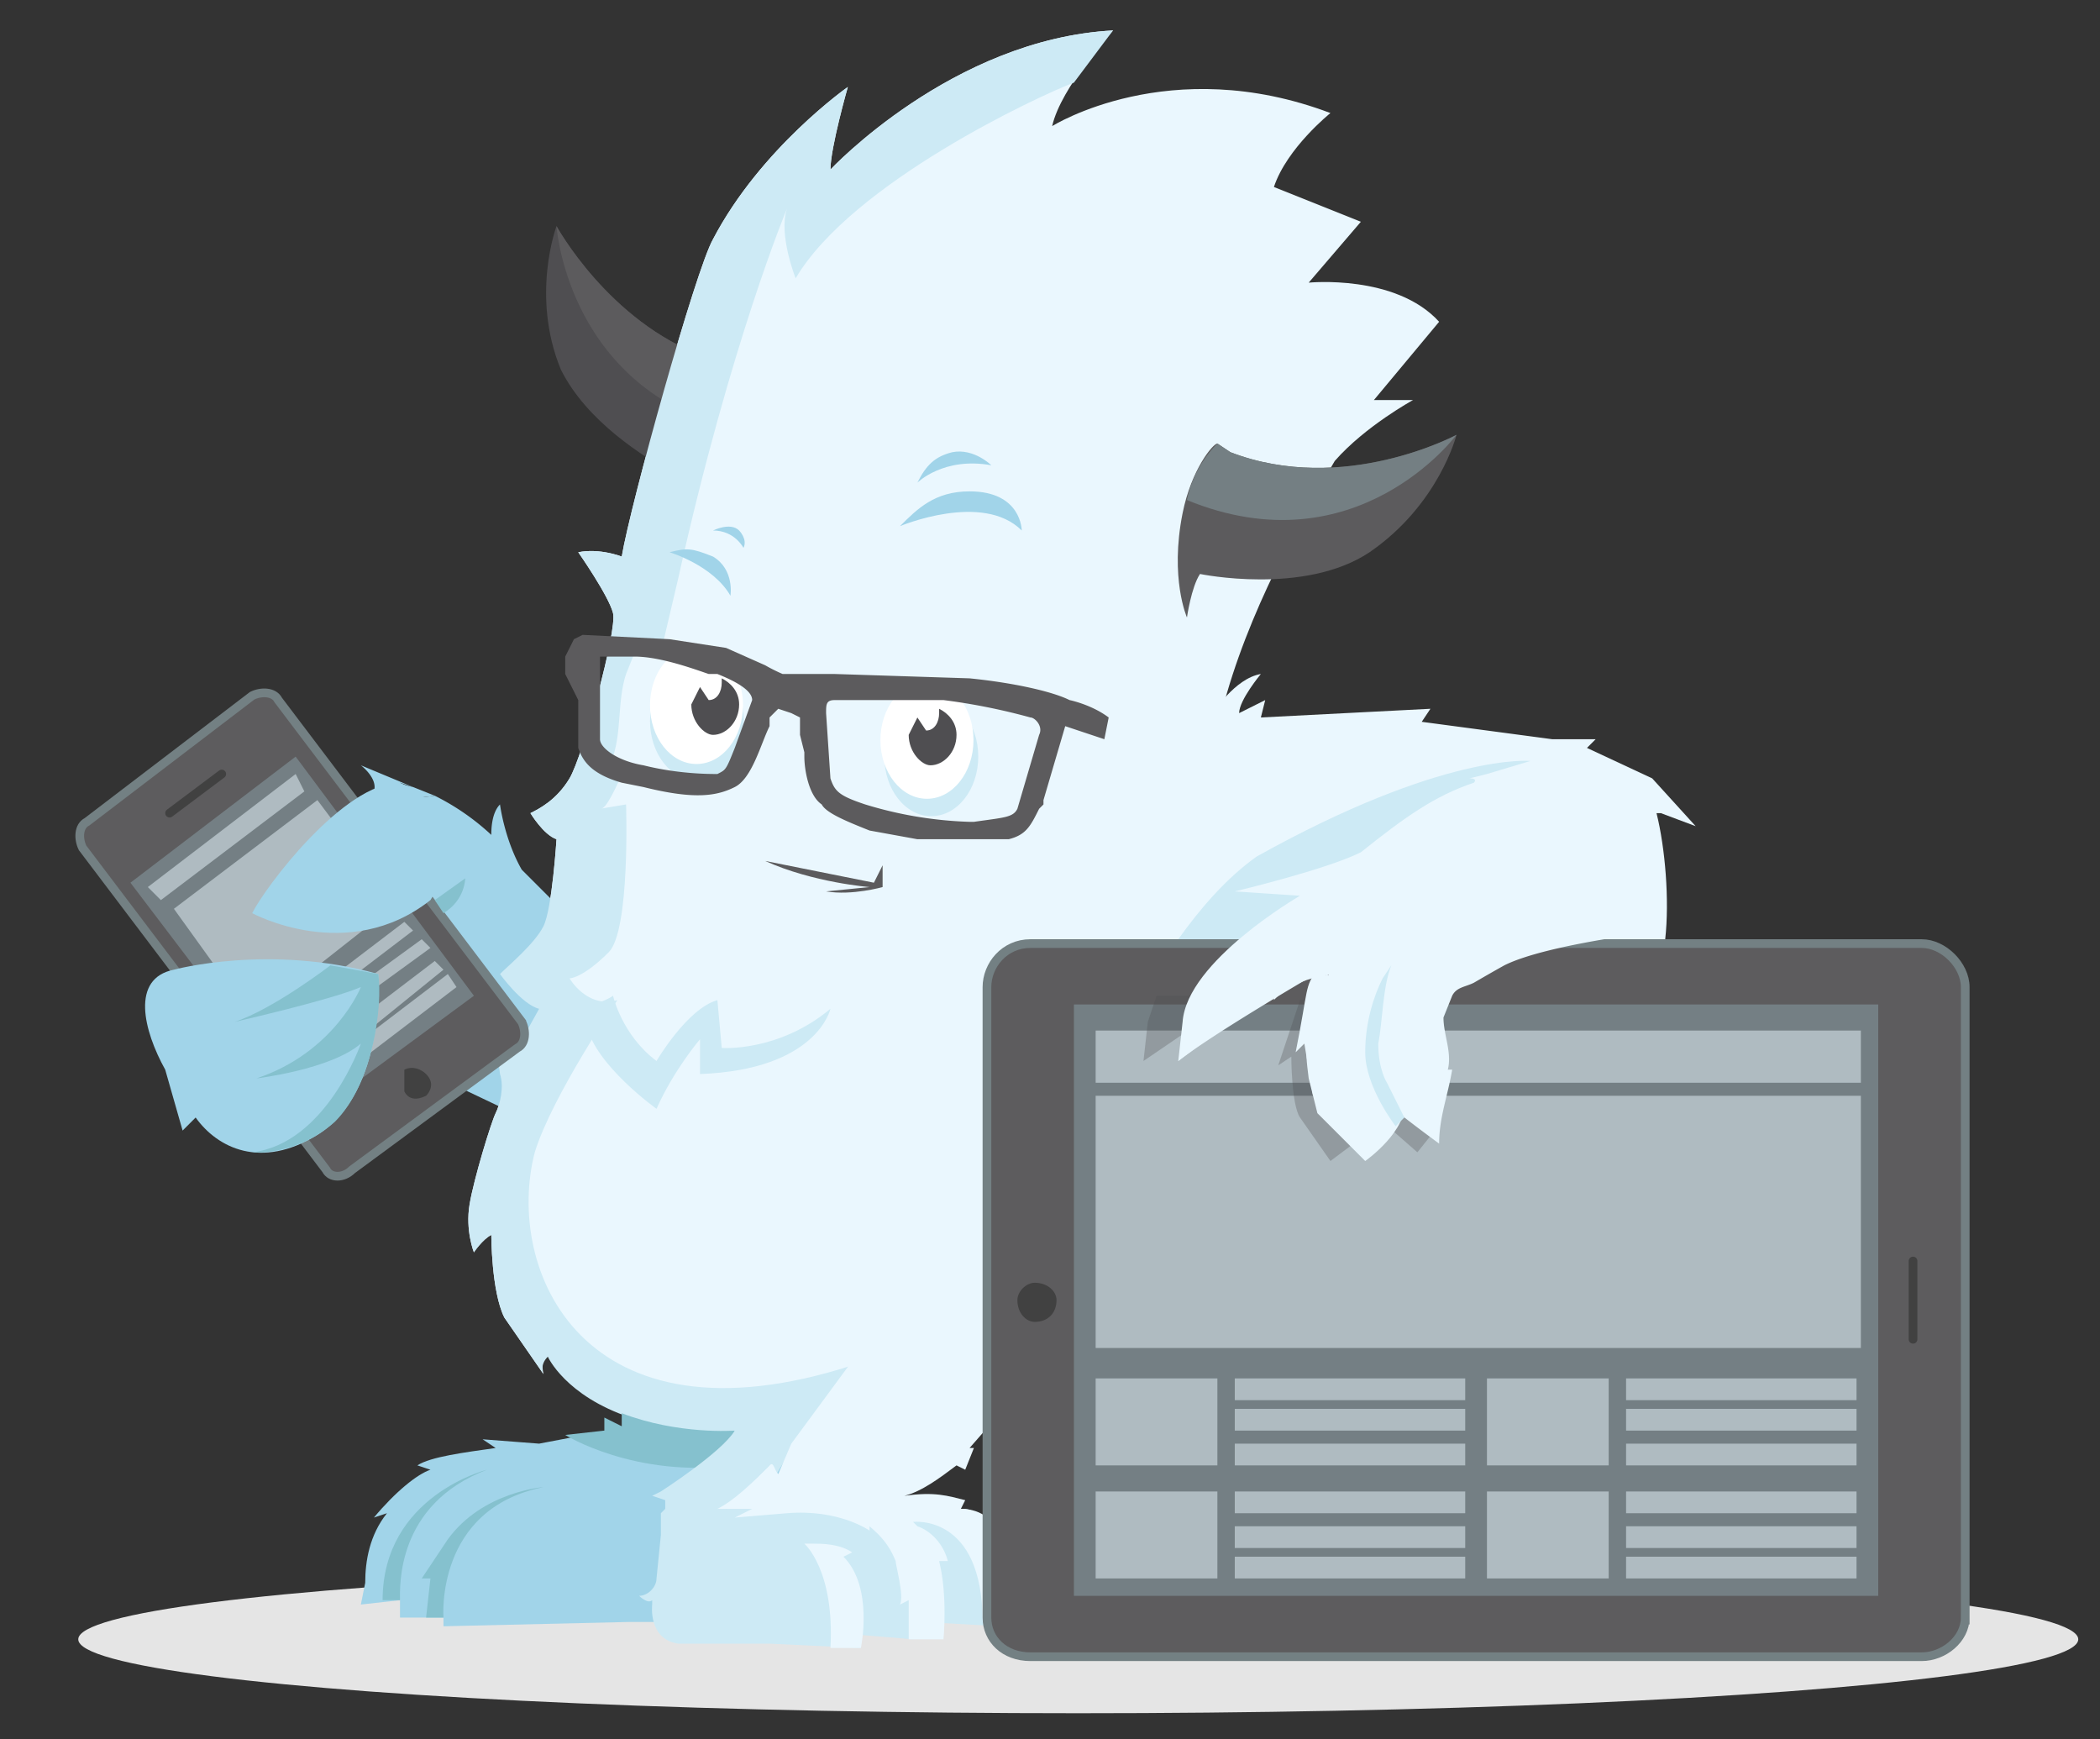 <svg xmlns="http://www.w3.org/2000/svg" width="483" height="400"><rect width="100%" height="100%" fill="#333333" stroke="none"/><path fill="#EAF7FE" d="M316 92l15-18c-10-11-30-9-30-9l12-14-20-8c3-9 13-17 13-17-37-14-64 3-64 3 2-9 14-22 14-22-37 2-65 32-65 32 0-5 4-19 4-19s-20 14-31 35c-4 7-19 61-21 73 0 0-5-2-10-1 0 0 7 10 8 14s-7 33-10 38-7 7-9 8c0 0 3 5 6 6 0 0-1 16-3 20s-8 9-10 11c0 0 6 7 10 7l-6 10c-2 2-5-2-5-2l1 8c1 3 0 7-1 9s-5 15-6 21 1 11 1 11 2-3 4-4c0 0 0 13 3 19l9 13s-1-4 1-6c0 0 3 11 18 13 33 5 56 11 94-11 35-21 31-96 42-144 5-23 17-45 27-62 7-8 18-14 18-14h-9z"/><ellipse cx="248" cy="377" fill="#E5E5E5" rx="230" ry="17"/><path fill="#A1D4E9" d="M83 369l1-5c0-5 1-11 5-16l-3 1c5-6 10-10 13-11l-3-1c3-2 11-3 18-4l-3-2 13 1 21-4-2-6c8 0 20 2 23 3 2 0 3 5 4 5 0 0 20-11 20 8l-1 36-16-1h-28l-43 1v-2H92v-2-2l-9 1z"/><path fill="#85C1CE" d="M92 368h-4c0-24 24-30 24-30-21 8-20 27-20 30zM97 363l6-9c8-11 22-12 22-12-25 5-23 30-23 30h-4l1-9h-2z"/><path fill="#4F4E51" d="M162 82c-22-8-34-30-34-30s-6 16 1 33c6 12 19 20 26 24l7-27z"/><path fill="#5C5B5D" d="M162 82c-22-8-34-30-34-30s2 30 30 43l4-13z"/><g fill="#A1D4E9"><path d="M128 208l-8-8c-4-7-5-15-5-15-2 2-2 6-2 7a55 55 0 00-13-9l-8 1 3 61 21 10s20-31 12-47zM95 181l-12-5s4 3 3 6c0 2 3 2 6 2v-4l3 1z"/><path d="M95 181l-4-1 1 4 8-1-5-2z"/></g><path fill="#CDEAF5" d="M183 64c13-22 56-42 64-45l9-12c-37 2-65 32-65 32 0-5 4-19 4-19s-20 14-31 35c-4 7-19 61-21 73 0 0-5-2-10-1 0 0 7 10 8 14s-7 33-10 38-7 7-9 8c0 0 3 5 6 6 0 0-1 16-3 20s-8 9-10 11c0 0 5 7 9 8l-5 9c-2 2-5-2-5-2l1 8c1 3 0 7-1 9s-5 15-6 21 1 11 1 11 2-3 4-4c0 0 0 13 3 19l9 13s-1-2 1-4c0 0 4 9 19 14 12 4 22 5 36 1 9-3 15-13 15-13-62 20-80-22-73-49 4-13 19-35 19-35-7 2-11-5-11-5s3 0 9-6c5-5 4-34 4-34l-6 1c1 0 2-1 6-10l-3-1v-1c2-6 1-13 3-19l2-5h6l4-17c12-54 25-85 25-85-2 6 2 16 2 16z"/><path fill="#5D5C5E" d="M120 235c1 2 1 5-1 6l-38 28c-2 2-5 2-6 0l-56-74c-1-2-1-5 1-6l38-29c2-1 5-1 6 1l56 74z"/><path fill="none" stroke="#738083" stroke-miterlimit="10" stroke-width="2" d="M120 235c1 2 1 5-1 6l-38 28c-2 2-5 2-6 0l-56-74c-1-2-1-5 1-6l38-29c2-1 5-1 6 1l56 74z"/><path fill="#747F84" d="M109 229l-38 28-41-54 38-29z"/><path fill="#414141" d="M98 247c2 2 1 4 0 5-2 1-4 1-5-1v-5c2-1 4 0 5 1z"/><path fill="none" stroke="#414141" stroke-linecap="round" stroke-miterlimit="10" stroke-width="2" d="M39 187l12-9"/><g fill="#E9F7FE" opacity=".5"><path d="M91 208l-33 26-18-25 33-25zM75 236l-10 7-5-6 10-7zM95 214l-21 16-2-2 21-16zM99 218l-22 16-2-2 22-16z"/><g><path d="M82 245l-10 8-5-7 10-7zM102 223l-21 17-2-3 21-16zM105 227l-21 16-2-3 21-16z"/></g><path d="M70 182l-33 25-3-3 34-26z"/></g><path fill="#A1D4E9" d="M99 207c-19 15-41 3-41 3 3-6 21-30 34-30 0 0 19 8 7 27zM87 224c-25-7-47-1-47-1-10 2-7 14-2 23l4 14 3-3c5 7 15 12 28 4 16-10 14-37 14-37z"/><ellipse cx="214.2" cy="174" fill="#CDEAF5" rx="10.8" ry="13.7"/><ellipse cx="160.3" cy="165.8" fill="#CDEAF5" rx="10.8" ry="13.7"/><ellipse cx="213.2" cy="170.2" fill="#FFF" rx="10.7" ry="13.5"/><ellipse cx="160.2" cy="162.2" fill="#FFF" rx="10.7" ry="13.5"/><path fill="#4F4E51" d="M166 156v1c0 2-1 4-3 4l-2-3-2 4c0 4 3 7 5 7 3 0 6-3 6-7 0-3-2-5-4-6z"/><path fill="#5C5B5D" d="M255 165c-4-3-9-4-9-4-4-2-13-4-23-5l-31-1h-12a38 38 0 01-4-2l-9-4-13-2-20-1-2 1-2 4v4l2 4 1 2v11c1 3 3 6 10 8l5 1c12 3 17 2 21 0s6-10 8-14v-2l1-1 1-1 3 1 2 1v4l1 4v1c0 3 1 9 4 11 1 2 6 4 11 6l11 2h21c4-1 5-3 7-7l1-1v-1l5-17 9 3 1-5zm-82-4l-4 11c-2 5-2 5-4 6-2 0-9 0-17-2-6-1-10-4-10-6v-18-1h8c6 0 14 3 17 4h2c5 2 8 4 8 6zm66 8l-5 17c-1 2-3 2-10 3h-1a91 91 0 01-24-4c-6-2-7-3-8-6l-1-15c0-2 0-3 2-3h25a143 143 0 0120 4c1 0 3 2 2 4z"/><path fill="#4F4E51" d="M216 163v1c0 2-1 4-3 4l-2-3-2 4c0 4 3 7 5 7 3 0 6-3 6-7 0-3-2-5-4-6z"/><path fill="#A1D4E9" d="M207 121s19-8 28 1c0 0 0-9-12-9-8 0-12 4-16 8zM211 111s6-6 17-4c0 0-4-4-9-3-4 1-6 3-8 7zM154 127s10 3 14 10c0 0 1-6-4-9-5-2-6-2-10-1zM171 126s-2-4-7-4c0 0 4-2 6 0 0 0 2 2 1 4z"/><path fill="#5C5B5D" d="M176 198l25 5 2-4v5s-7 2-13 1l10-1s-13-1-24-6zM280 102l3 2c26 10 52-4 52-4s-4 16-20 27c-15 10-39 5-39 5-2 3-3 10-3 10s-4-9-1-24c2-10 7-16 8-16"/><path fill="#747F83" d="M280 102l3 2c26 10 52-4 52-4s-23 31-62 15c0 0 1-7 7-13"/><path fill="#CDEAF5" d="M125 231s10 2 16-2c0 0 2 9 10 15 0 0 7-12 14-14l1 11s13 1 25-9c0 0-3 14-30 15v-8s-6 7-10 16c0 0-14-10-16-19h-12l2-5z"/><path fill="#85C1CE" d="M76 222s-13 10-22 13c0 0 22-5 29-8 0 0-6 15-24 21 0 0 17-2 24-8 0 0-8 23-25 25 0 0 10 1 19-7 9-9 11-27 10-34l-11-2zM100 207l7-5s0 5-5 8l-2-3z"/><path fill="#EAF7FE" d="M331 263c3-2 5-1 4-10-1-8-6-17-6-17M279 221l-5 2 6 2zM334 228s12-3 16-10"/><path fill="#85C1CE" d="M130 330s16 10 39 7v-8s-13 1-26-4v3l-4-2v3l-9 1z"/><path fill="#CDEAF5" d="M222 347h-3c-11 0-19-2-30-1l-22 1 10-10 1 3 6-10 11-15-17 6-4 6v1c-2-2-4-3-4-1l-1 2c-3 5-17 14-17 14l-2 1 3 1v2l-1 1v5l-1 10c0 2-2 4-4 4 0 0 2 2 3 1v1s-1 8 6 9h21l21 1v-3l12 1 2-4 18 1c3-19-2-26-8-27z"/><path fill="#EAF7FE" d="M233 367v-6l1 1-3-8c-2-4-5-7-10-7l1-2c-4-1-7-2-14-1 4-1 8-4 12-7l2 1 2-5h-1l7-8 2 3 6-16-28 9-3 3-11-11-14 19-3 7c-1-1-1-3-2-2-4 4-8 8-12 10h8l-4 2 12-1c12-1 19 4 19 4v-1c1 1 4 3 6 8 0 1 2 8 1 10l2-1v9h8s1-10-1-18h2c-1-4-4-7-7-8l-1-1s16-2 16 23h3l7 1-1-1-2-6zm-27-8l2 4-2-4z"/><path fill="#EAF7FE" d="M194 358l2-1c-3-2-7-2-9-2h-2s7 6 6 24h7s3-14-4-21z"/><g><path fill="#5D5C5E" d="M452 372c0 5-5 9-10 9H237c-6 0-10-4-10-9V227c0-5 4-10 10-10h205c5 0 10 5 10 10v145z"/><path fill="none" stroke="#738083" stroke-miterlimit="10" stroke-width="2" d="M452 372c0 5-5 9-10 9H237c-6 0-10-4-10-9V227c0-5 4-10 10-10h205c5 0 10 5 10 10v145h0z"/><path fill="#747F84" d="M247 231h185v136H247z"/><path fill="#414141" d="M243 299c0 3-2 5-5 5-2 0-4-2-4-5 0-2 2-4 4-4 3 0 5 2 5 4z"/><path fill="none" stroke="#414141" stroke-linecap="round" stroke-miterlimit="10" stroke-width="2" d="M440 290v18"/><g fill="#E9F7FE" opacity=".5"><path d="M252 237h176v12H252zM252 252h176v58H252zM252 317h28v20h-28zM284 317h53v5h-53zM284 324h53v5h-53zM284 332h53v5h-53z"/><g><path d="M342 317h28v20h-28zM374 317h53v5h-53zM374 324h53v5h-53zM374 332h53v5h-53z"/></g><g><path d="M252 343h28v20h-28zM284 343h53v5h-53zM284 351h53v5h-53zM284 358h53v5h-53z"/></g><g><path d="M342 343h28v20h-28zM374 343h53v5h-53zM374 351h53v5h-53zM374 358h53v5h-53z"/></g></g></g><g><path fill="#EAF7FE" d="M382 187l8 3-10-11-15-7 2-2h-10l-30-4 2-3-39 2 1-4-6 3c0-3 5-9 5-9-6 1-11 9-11 9l-1 5-7 47h112c1-9 0-21-2-29h1zm-94-20z"/><path fill="#4F4E51" d="M330 260l-4 5-8-7-12 9-7-10c-2-3-2-14-2-14l-3 2 5-15s30-6 31 30z" opacity=".3"/><path fill="#EAF7FE" d="M333 246c1-4-1-8-1-12l2-5c1-2 3-2 5-3a385 385 0 017-4c10-5 37-8 37-8-39-15-95 0-95 0-11 7-17 30-17 30 9-7 35-22 35-22-1 11-16 11 25 41 0-6 2-11 3-17h-1z"/><path fill="#CDEAF5" d="M289 197c-7 5-13 12-18 19h15l13-10-15-1s21-5 29-9c10-8 17-13 26-16 0 0 1-1-1-1l4-1 10-3s-20-2-63 22z"/><path fill="#4F4E51" d="M285 229h-19l-2 6-1 9 22-15z" opacity=".3"/><path fill="#EAF7FE" d="M299 206s-26 15-27 29l-1 9 28-21v-17zM305 224c-5 16-5 16-4 24l2 8 11 11s10-7 9-14c-3-23-18-29-18-29z"/><path fill="#EAF7FE" d="M293 230s4-5 14-6c7 0 0-5 0-5l-13 1"/><path fill="#EAF7FE" d="M302 252l-2-12-2 2c3-15 2-15 5-19 3-7 3 21 3 21"/><path fill="#CDEAF5" d="M317 240c1-5 1-13 3-18l-2 3c-2 4-4 10-4 17 0 8 7 17 7 17l2-2-4-8s-2-3-2-9z"/></g></svg>